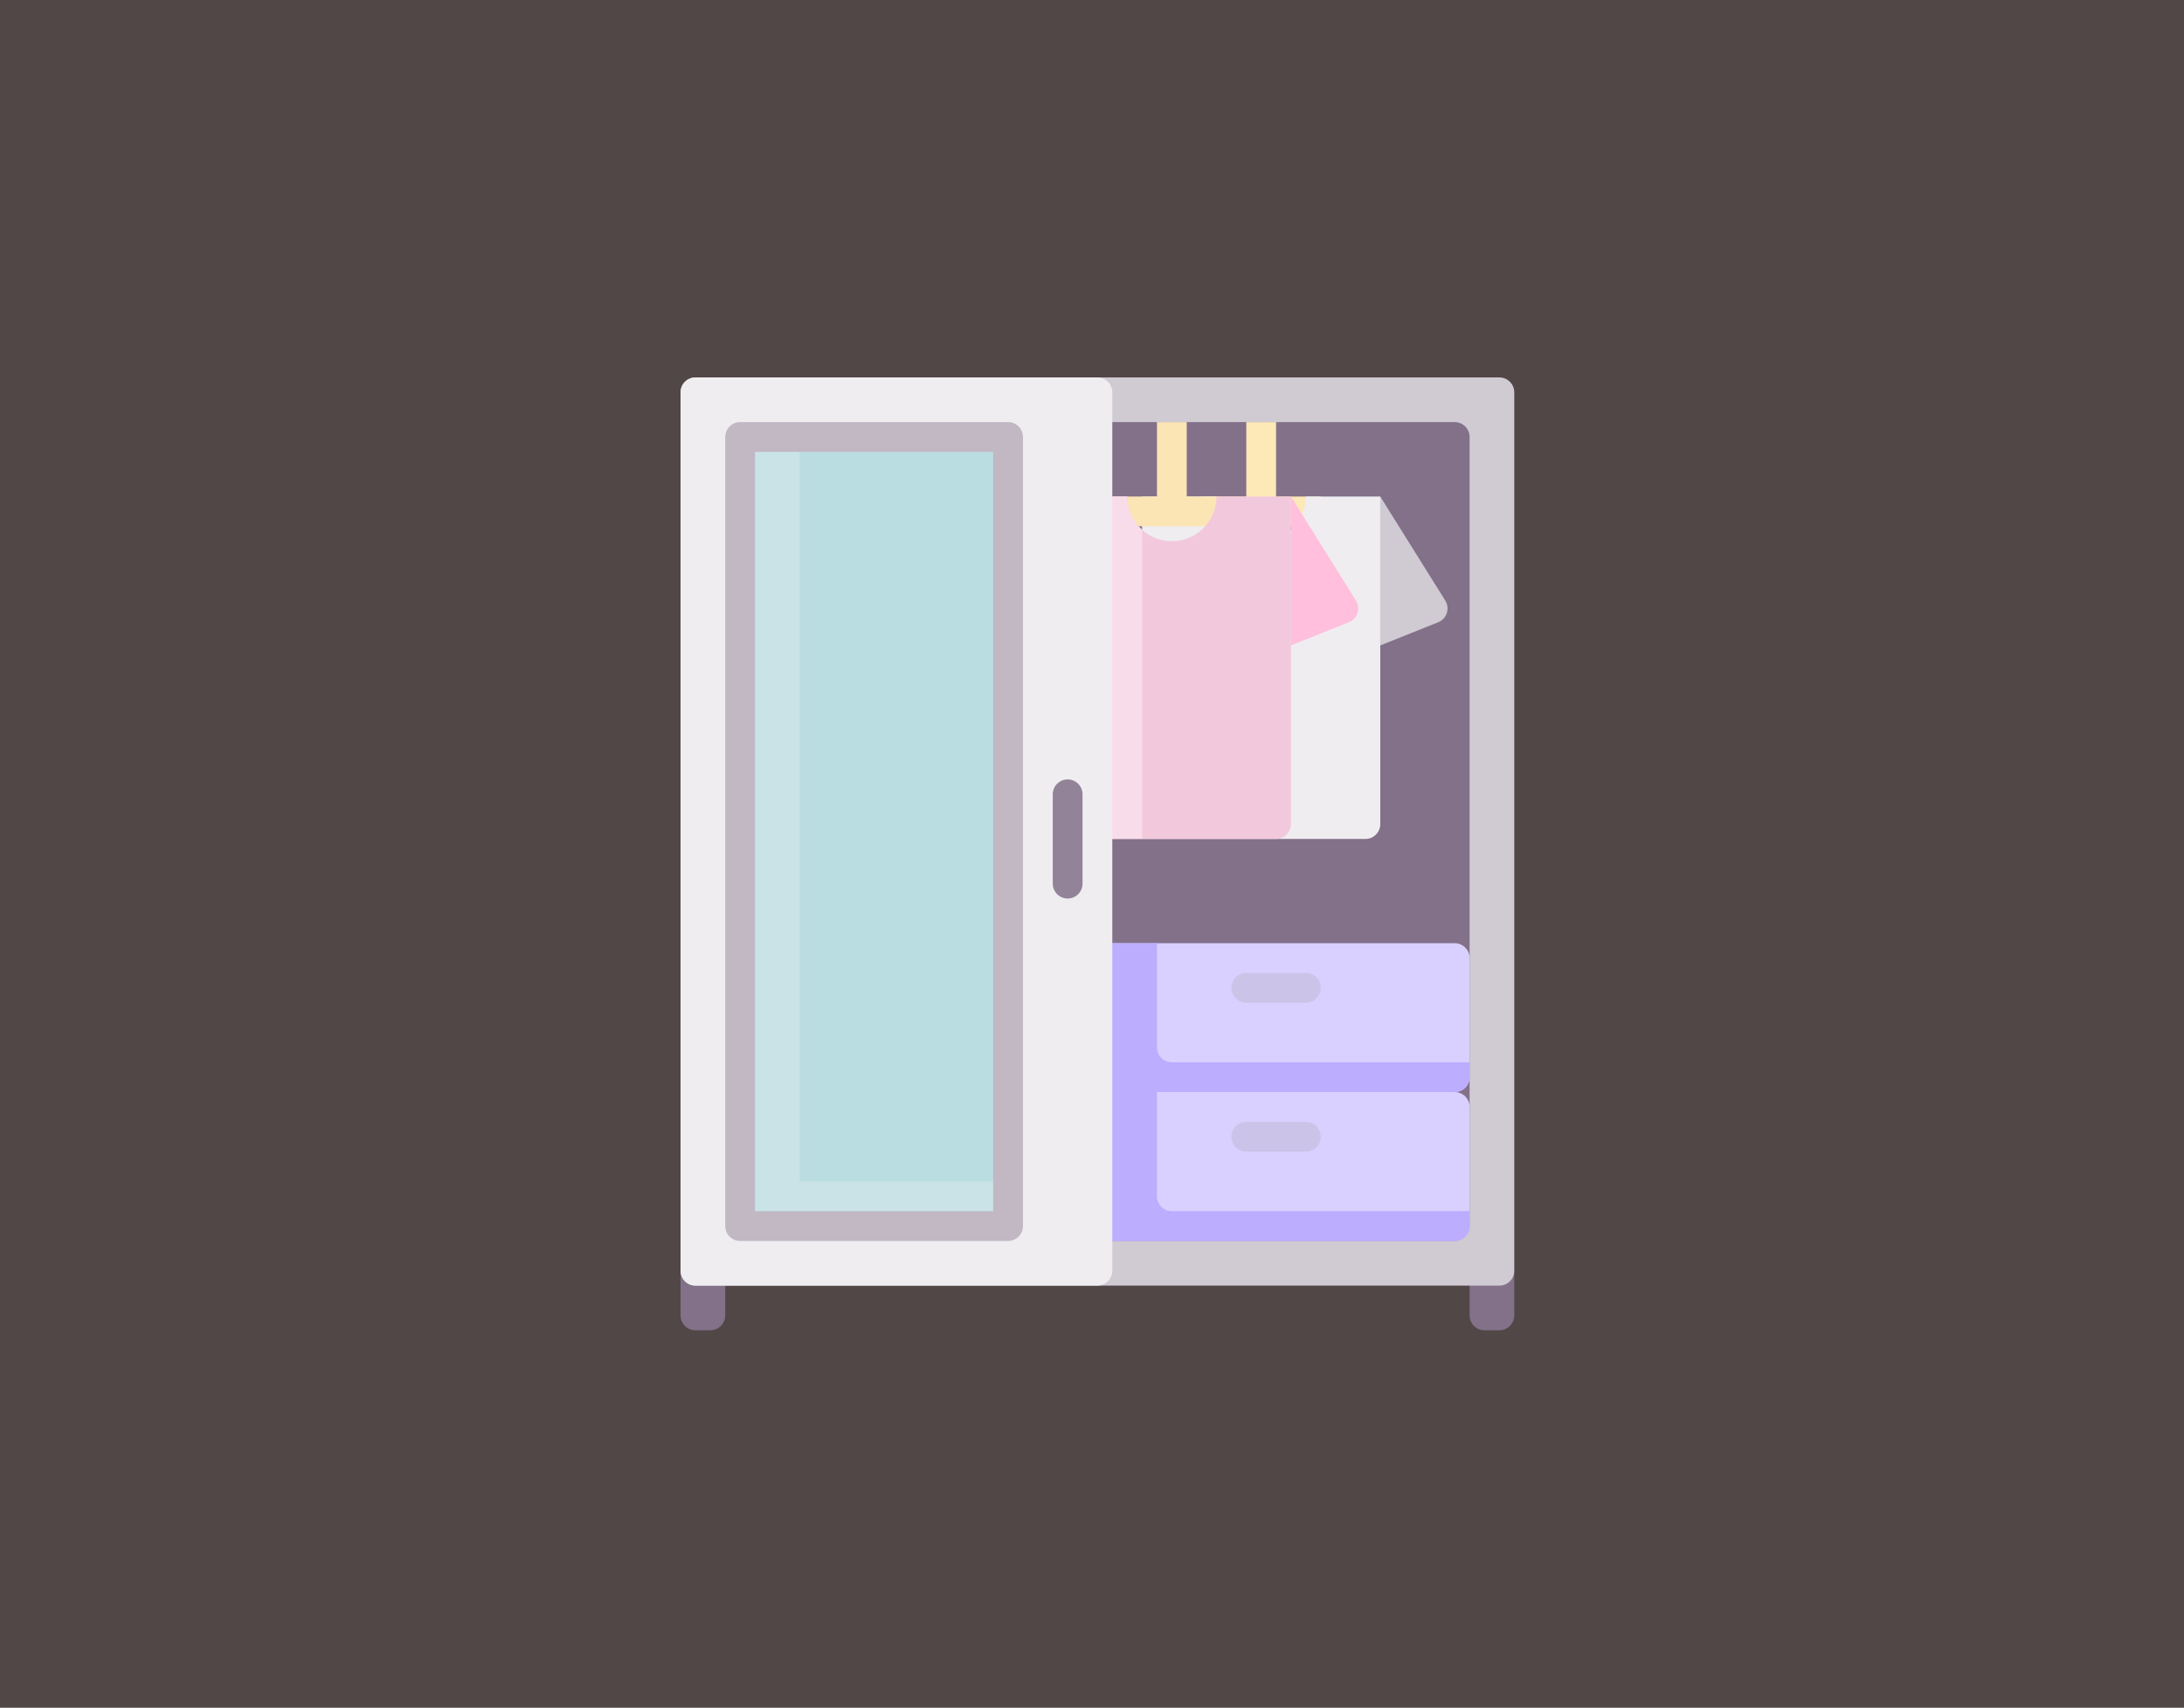 <svg width="353" height="276" viewBox="0 0 353 276" fill="none" xmlns="http://www.w3.org/2000/svg">
<rect x="0" y="0" width="353" height="276" fill="#333333" stroke="none"/>
<rect width="353" height="276" fill="#DBA1A1" fill-opacity="0.19"/>
<path d="M239.938 215H242.344C243.673 215 244.75 213.923 244.75 212.594V205.375H237.531V212.594C237.531 213.923 238.609 215 239.938 215Z" fill="#827189"/>
<path d="M112.406 215H114.812C116.141 215 117.219 213.923 117.219 212.594V205.375H110V212.594C110 213.923 111.077 215 112.406 215Z" fill="#827189"/>
<path d="M242.344 61H112.406C111.077 61 110 62.077 110 63.406V205.375C110 206.704 111.077 207.781 112.406 207.781H242.344C243.673 207.781 244.75 206.704 244.75 205.375V63.406C244.75 62.077 243.673 61 242.344 61Z" fill="#D0CAD3"/>
<path d="M235.125 68.219H177.375C176.046 68.219 174.969 69.296 174.969 70.625V198.156C174.969 199.485 176.046 200.562 177.375 200.562H235.125C236.454 200.562 237.531 199.485 237.531 198.156V70.625C237.531 69.296 236.454 68.219 235.125 68.219Z" fill="#827189"/>
<path d="M235.125 176.5H177.375C176.046 176.5 174.969 177.577 174.969 178.906V198.156C174.969 199.485 176.046 200.562 177.375 200.562H235.125C236.454 200.562 237.531 199.485 237.531 198.156V178.906C237.531 177.577 236.454 176.5 235.125 176.5Z" fill="#D9D0FF"/>
<path d="M189.406 195.75C188.077 195.75 187 194.673 187 193.344V176.5H177.375C176.046 176.5 174.969 177.577 174.969 178.906V198.156C174.969 199.485 176.046 200.562 177.375 200.562H235.125C236.454 200.562 237.531 199.485 237.531 198.156V195.75H189.406Z" fill="#BCADFF"/>
<path d="M211.062 186.125H201.438C200.109 186.125 199.031 185.048 199.031 183.719C199.031 182.39 200.109 181.312 201.438 181.312H211.062C212.391 181.312 213.469 182.39 213.469 183.719C213.469 185.048 212.391 186.125 211.062 186.125Z" fill="#CBC4E8"/>
<path d="M235.125 152.438H177.375C176.046 152.438 174.969 153.515 174.969 154.844V174.094C174.969 175.423 176.046 176.5 177.375 176.5H235.125C236.454 176.5 237.531 175.423 237.531 174.094V154.844C237.531 153.515 236.454 152.438 235.125 152.438Z" fill="#D9D0FF"/>
<path d="M187 169.281V152.438H177.375C176.046 152.438 174.969 153.515 174.969 154.844V174.094C174.969 175.423 176.046 176.5 177.375 176.5H235.125C236.454 176.5 237.531 175.423 237.531 174.094V171.688H189.406C188.077 171.688 187 170.61 187 169.281Z" fill="#BCADFF"/>
<path d="M211.062 162.062H201.438C200.109 162.062 199.031 160.985 199.031 159.656C199.031 158.327 200.109 157.25 201.438 157.25H211.062C212.391 157.25 213.469 158.327 213.469 159.656C213.469 160.985 212.391 162.062 211.062 162.062Z" fill="#CBC4E8"/>
<path d="M203.844 85.062H194.219V80.25H201.438V68.219H206.25V82.656C206.25 83.985 205.173 85.062 203.844 85.062Z" fill="#FDE8B7"/>
<path d="M201.438 80.25H213.469V85.062H201.438V80.25Z" fill="#FDE8B7"/>
<path d="M211.062 80.25C211.062 84.237 207.83 87.469 203.844 87.469C199.857 87.469 196.625 84.237 196.625 80.25H184.594V135.594H220.688C222.016 135.594 223.094 134.516 223.094 133.188V80.25H211.062Z" fill="#EFEDF0"/>
<path d="M223.094 80.25L233.6 97.06C234.394 98.331 233.846 100.012 232.453 100.569L223.094 104.312V80.25Z" fill="#D0CAD3"/>
<path d="M189.406 85.062H179.781V80.25H187V68.219H191.812V82.656C191.812 83.985 190.735 85.062 189.406 85.062Z" fill="#FBE5B5"/>
<path d="M196.625 85.062H189.406C188.077 85.062 187 83.985 187 82.656C187 81.327 188.077 80.25 189.406 80.25H196.625C197.954 80.25 199.031 81.327 199.031 82.656C199.031 83.985 197.954 85.062 196.625 85.062Z" fill="#FBE5B5"/>
<path d="M196.625 80.25C196.625 84.237 193.393 87.469 189.406 87.469C185.42 87.469 182.188 84.237 182.188 80.25H170.156V135.594H206.25C207.579 135.594 208.656 134.516 208.656 133.188V80.25H196.625Z" fill="#F2C9DC"/>
<path d="M182.188 80.25H170.156V135.594H184.594V85.629C183.117 84.307 182.188 82.387 182.188 80.25Z" fill="#F9DCE9"/>
<path d="M208.656 80.25L219.162 97.06C219.957 98.331 219.408 100.012 218.016 100.569L208.656 104.312V80.25Z" fill="#FFBFDD"/>
<path d="M177.375 61H112.406C111.077 61 110 62.077 110 63.406V205.375C110 206.704 111.077 207.781 112.406 207.781H177.375C178.704 207.781 179.781 206.704 179.781 205.375V63.406C179.781 62.077 178.704 61 177.375 61Z" fill="#EFEDF0"/>
<path d="M119.625 70.625H162.938V198.156H119.625V70.625Z" fill="#BADDE2"/>
<path d="M129.25 190.938V70.625H119.625V198.156H162.938V190.938H129.25Z" fill="#C9E3E7"/>
<path d="M162.938 200.562H119.625C118.296 200.562 117.219 199.485 117.219 198.156V70.625C117.219 69.296 118.296 68.219 119.625 68.219H162.938C164.266 68.219 165.344 69.296 165.344 70.625V198.156C165.344 199.485 164.266 200.562 162.938 200.562ZM122.031 195.75H160.531V73.031H122.031V195.75Z" fill="#C1B8C4"/>
<path d="M172.562 145.219C171.234 145.219 170.156 144.141 170.156 142.812V128.375C170.156 127.046 171.234 125.969 172.562 125.969C173.891 125.969 174.969 127.046 174.969 128.375V142.812C174.969 144.141 173.891 145.219 172.562 145.219Z" fill="#928398"/>
</svg>
